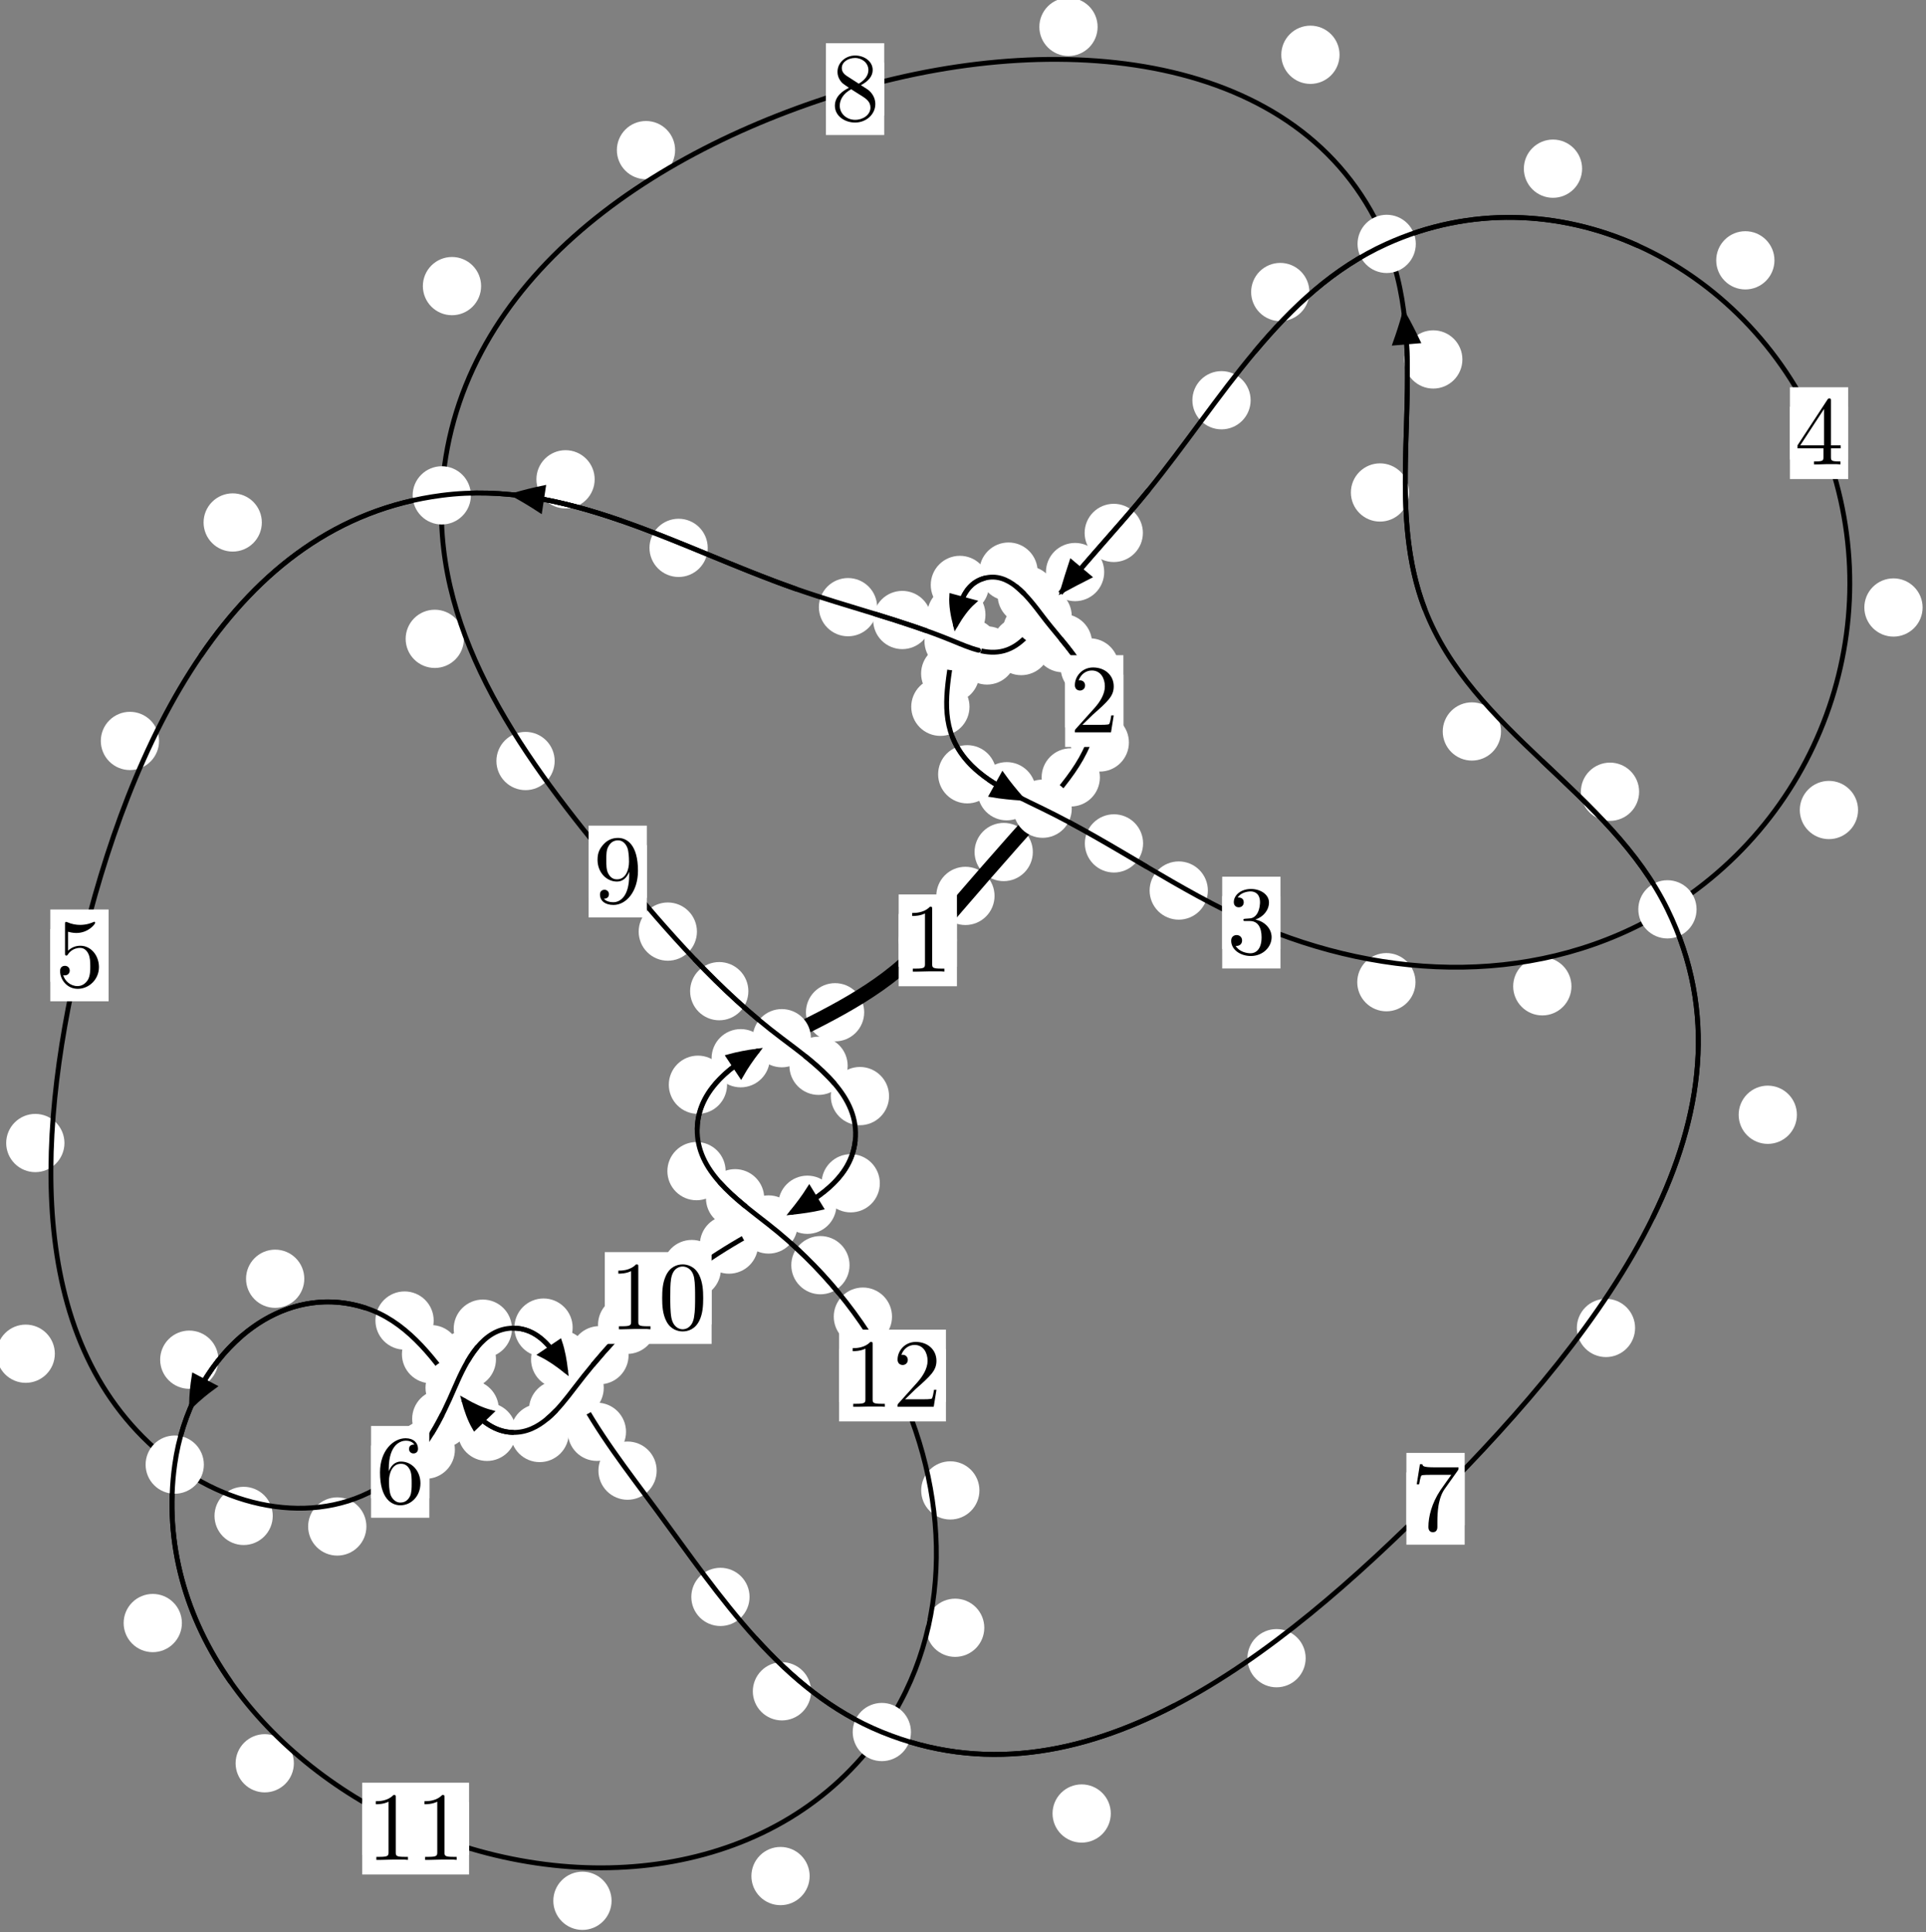 <?xml version="1.0"?>
<!-- Created by MetaPost 1.999 on 2021.07.06:0000 -->
<svg version="1.1" xmlns="http://www.w3.org/2000/svg" xmlns:xlink="http://www.w3.org/1999/xlink" width="197.656" height="198.304" viewBox="0 0 197.656 198.304">
<rect x="0" y="0" width="197.656" height="198.304" fill="#808080" stroke="none"/>
<!-- Original BoundingBox: -107.349960 -115.074524 90.306503 83.229004 -->
  <defs>
    <g transform="scale(0.01,0.01)" id="GLYPHcmr10_48">
      <path style="fill-rule: evenodd;" d="M460 -320C460 -400,455 -480,420 -554C374 -650,292 -666,250 -666C190 -666,117 -640,76 -547C44 -478,39 -400,39 -320C39 -245,43 -155,84 -79C127 2,200 22,249 22C303 22,379 1,423 -94C455 -163,460 -241,460 -320M249 -0C210 -0,151 -25,133 -121C122 -181,122 -273,122 -332C122 -396,122 -462,130 -516C149 -635,224 -644,249 -644C282 -644,348 -626,367 -527C377 -471,377 -395,377 -332C377 -257,377 -189,366 -125C351 -30,294 -0,249 -0"></path>
    </g>
    <g transform="scale(0.01,0.01)" id="GLYPHcmr10_49">
      <path style="fill-rule: evenodd;" d="M294 -640C294 -664,294 -666,271 -666C209 -602,121 -602,89 -602L89 -571C109 -571,168 -571,220 -597L220 -79C220 -43,217 -31,127 -31L95 -31L95 -0L257 -0L130 -3L217 -3L257 -3L297 -3L384 -3L419 -0L419 -31L387 -31C297 -31,294 -42,294 -79"></path>
    </g>
    <g transform="scale(0.01,0.01)" id="GLYPHcmr10_50">
      <path style="fill-rule: evenodd;" d="M127 -77L233 -180C389 -318,449 -372,449 -472C449 -586,359 -666,237 -666C124 -666,50 -574,50 -485C50 -429,100 -429,103 -429C120 -429,155 -441,155 -482C155 -508,137 -534,102 -534C94 -534,92 -534,89 -533C112 -598,166 -635,224 -635C315 -635,358 -554,358 -472C358 -392,308 -313,253 -251L61 -37C50 -26,50 -24,50 -0L421 -0L449 -174L424 -174C419 -144,412 -100,402 -85C395 -77,329 -77,307 -77"></path>
    </g>
    <g transform="scale(0.01,0.01)" id="GLYPHcmr10_51">
      <path style="fill-rule: evenodd;" d="M290 -352C372 -379,430 -449,430 -528C430 -610,342 -666,246 -666C145 -666,69 -606,69 -530C69 -497,91 -478,120 -478C151 -478,171 -500,171 -529C171 -579,124 -579,109 -579C140 -628,206 -641,242 -641C283 -641,338 -619,338 -529C338 -517,336 -459,310 -415C280 -367,246 -364,221 -363C213 -362,189 -360,182 -360C174 -359,167 -358,167 -348C167 -337,174 -337,191 -337L235 -337C317 -337,354 -269,354 -171C354 -35,285 -6,241 -6C198 -6,123 -23,88 -82C123 -77,154 -99,154 -137C154 -173,127 -193,98 -193C74 -193,42 -179,42 -135C42 -44,135 22,244 22C366 22,457 -69,457 -171C457 -253,394 -331,290 -352"></path>
    </g>
    <g transform="scale(0.01,0.01)" id="GLYPHcmr10_52">
      <path style="fill-rule: evenodd;" d="M294 -165L294 -78C294 -42,292 -31,218 -31L197 -31L197 -0L332 -0L238 -3L290 -3L332 -3L374 -3L427 -3L468 -0L468 -31L447 -31C373 -31,371 -42,371 -78L371 -165L471 -165L471 -196L371 -196L371 -651C371 -671,371 -677,355 -677C346 -677,343 -677,335 -665L28 -196L28 -165M300 -196L56 -196L300 -569"></path>
    </g>
    <g transform="scale(0.01,0.01)" id="GLYPHcmr10_53">
      <path style="fill-rule: evenodd;" d="M449 -201C449 -320,367 -420,259 -420C211 -420,168 -404,132 -369L132 -564C152 -558,185 -551,217 -551C340 -551,410 -642,410 -655C410 -661,407 -666,400 -666C399 -666,397 -666,392 -663C372 -654,323 -634,256 -634C216 -634,170 -641,123 -662C115 -665,113 -665,111 -665C101 -665,101 -657,101 -641L101 -345C101 -327,101 -319,115 -319C122 -319,124 -322,128 -328C139 -344,176 -398,257 -398C309 -398,334 -352,342 -334C358 -297,360 -258,360 -208C360 -173,360 -113,336 -71C312 -32,275 -6,229 -6C156 -6,99 -59,82 -118C85 -117,88 -116,99 -116C132 -116,149 -141,149 -165C149 -189,132 -214,99 -214C85 -214,50 -207,50 -161C50 -75,119 22,231 22C347 22,449 -74,449 -201"></path>
    </g>
    <g transform="scale(0.01,0.01)" id="GLYPHcmr10_54">
      <path style="fill-rule: evenodd;" d="M132 -328L132 -352C132 -605,256 -641,307 -641C331 -641,373 -635,395 -601C380 -601,340 -601,340 -556C340 -525,364 -510,386 -510C402 -510,432 -519,432 -558C432 -618,388 -666,305 -666C177 -666,42 -537,42 -316C42 -49,158 22,251 22C362 22,457 -72,457 -204C457 -331,368 -427,257 -427C189 -427,152 -376,132 -328M251 -6C188 -6,158 -66,152 -81C134 -128,134 -208,134 -226C134 -304,166 -404,256 -404C272 -404,318 -404,349 -342C367 -305,367 -254,367 -205C367 -157,367 -107,350 -71C320 -11,274 -6,251 -6"></path>
    </g>
    <g transform="scale(0.01,0.01)" id="GLYPHcmr10_55">
      <path style="fill-rule: evenodd;" d="M476 -609C485 -621,485 -623,485 -644L242 -644C120 -644,118 -657,114 -676L89 -676L56 -470L81 -470C84 -486,93 -549,106 -561C113 -567,191 -567,204 -567L411 -567C400 -551,321 -442,299 -409C209 -274,176 -135,176 -33C176 -23,176 22,222 22C268 22,268 -23,268 -33L268 -84C268 -139,271 -194,279 -248C283 -271,297 -357,341 -419"></path>
    </g>
    <g transform="scale(0.01,0.01)" id="GLYPHcmr10_56">
      <path style="fill-rule: evenodd;" d="M163 -457C117 -487,113 -521,113 -538C113 -599,178 -641,249 -641C322 -641,386 -589,386 -517C386 -460,347 -412,287 -377M309 -362C381 -399,430 -451,430 -517C430 -609,341 -666,250 -666C150 -666,69 -592,69 -499C69 -481,71 -436,113 -389C124 -377,161 -352,186 -335C128 -306,42 -250,42 -151C42 -45,144 22,249 22C362 22,457 -61,457 -168C457 -204,446 -249,408 -291C389 -312,373 -322,309 -362M209 -320L332 -242C360 -223,407 -193,407 -132C407 -58,332 -6,250 -6C164 -6,92 -68,92 -151C92 -209,124 -273,209 -320"></path>
    </g>
    <g transform="scale(0.01,0.01)" id="GLYPHcmr10_57">
      <path style="fill-rule: evenodd;" d="M367 -318L367 -286C367 -52,263 -6,205 -6C188 -6,134 -8,107 -42C151 -42,159 -71,159 -88C159 -119,135 -134,113 -134C97 -134,67 -125,67 -86C67 -19,121 22,206 22C335 22,457 -114,457 -329C457 -598,342 -666,253 -666C198 -666,149 -648,106 -603C65 -558,42 -516,42 -441C42 -316,130 -218,242 -218C303 -218,344 -260,367 -318M243 -241C227 -241,181 -241,150 -304C132 -341,132 -391,132 -440C132 -494,132 -541,153 -578C180 -628,218 -641,253 -641C299 -641,332 -607,349 -562C361 -530,365 -467,365 -421C365 -338,331 -241,243 -241"></path>
    </g>
  </defs>
  <path d="M102.065 91.95C102.065 91.157,101.75 90.397,101.19 89.837C100.629 89.276,99.869 88.961,99.077 88.961C98.284 88.961,97.524 89.276,96.963 89.837C96.403 90.397,96.088 91.157,96.088 91.95C96.088 92.743,96.403 93.503,96.963 94.063C97.524 94.624,98.284 94.939,99.077 94.939C99.869 94.939,100.629 94.624,101.19 94.063C101.75 93.503,102.065 92.743,102.065 91.95Z" style="fill: rgb(100%,100%,100%);stroke: none;"></path>
  <path d="M98.204 96.512C98.204 95.72,97.889 94.959,97.329 94.399C96.768 93.838,96.008 93.524,95.216 93.524C94.423 93.524,93.663 93.838,93.102 94.399C92.542 94.959,92.227 95.72,92.227 96.512C92.227 97.305,92.542 98.065,93.102 98.626C93.663 99.186,94.423 99.501,95.216 99.501C96.008 99.501,96.768 99.186,97.329 98.626C97.889 98.065,98.204 97.305,98.204 96.512Z" style="fill: rgb(100%,100%,100%);stroke: none;"></path>
  <path d="M112.876 79.788C112.876 78.995,112.561 78.235,112 77.674C111.44 77.114,110.679 76.799,109.887 76.799C109.094 76.799,108.334 77.114,107.773 77.674C107.213 78.235,106.898 78.995,106.898 79.788C106.898 80.58,107.213 81.341,107.773 81.901C108.334 82.462,109.094 82.776,109.887 82.776C110.679 82.776,111.44 82.462,112 81.901C112.561 81.341,112.876 80.58,112.876 79.788Z" style="fill: rgb(100%,100%,100%);stroke: none;"></path>
  <path d="M105.994 87.445C105.994 86.653,105.679 85.893,105.118 85.332C104.558 84.772,103.798 84.457,103.005 84.457C102.212 84.457,101.452 84.772,100.892 85.332C100.331 85.893,100.016 86.653,100.016 87.445C100.016 88.238,100.331 88.998,100.892 89.559C101.452 90.119,102.212 90.434,103.005 90.434C103.798 90.434,104.558 90.119,105.118 89.559C105.679 88.998,105.994 88.238,105.994 87.445Z" style="fill: rgb(100%,100%,100%);stroke: none;"></path>
  <path d="M114.825 68.498C114.825 67.706,114.51 66.946,113.95 66.385C113.389 65.825,112.629 65.51,111.837 65.51C111.044 65.51,110.284 65.825,109.723 66.385C109.163 66.946,108.848 67.706,108.848 68.498C108.848 69.291,109.163 70.051,109.723 70.612C110.284 71.172,111.044 71.487,111.837 71.487C112.629 71.487,113.389 71.172,113.95 70.612C114.51 70.051,114.825 69.291,114.825 68.498Z" style="fill: rgb(100%,100%,100%);stroke: none;"></path>
  <path d="M115.854 76.203C115.854 75.41,115.539 74.65,114.978 74.089C114.418 73.529,113.658 73.214,112.865 73.214C112.072 73.214,111.312 73.529,110.752 74.089C110.191 74.65,109.876 75.41,109.876 76.203C109.876 76.995,110.191 77.756,110.752 78.316C111.312 78.877,112.072 79.192,112.865 79.192C113.658 79.192,114.418 78.877,114.978 78.316C115.539 77.756,115.854 76.995,115.854 76.203Z" style="fill: rgb(100%,100%,100%);stroke: none;"></path>
  <path d="M108.36 61.088C108.36 60.295,108.045 59.535,107.484 58.974C106.924 58.414,106.164 58.099,105.371 58.099C104.578 58.099,103.818 58.414,103.258 58.974C102.697 59.535,102.382 60.295,102.382 61.088C102.382 61.88,102.697 62.641,103.258 63.201C103.818 63.762,104.578 64.076,105.371 64.076C106.164 64.076,106.924 63.762,107.484 63.201C108.045 62.641,108.36 61.88,108.36 61.088Z" style="fill: rgb(100%,100%,100%);stroke: none;"></path>
  <path d="M112.075 66.012C112.075 65.219,111.76 64.459,111.2 63.899C110.64 63.338,109.879 63.023,109.087 63.023C108.294 63.023,107.534 63.338,106.973 63.899C106.413 64.459,106.098 65.219,106.098 66.012C106.098 66.805,106.413 67.565,106.973 68.125C107.534 68.686,108.294 69.001,109.087 69.001C109.879 69.001,110.64 68.686,111.2 68.125C111.76 67.565,112.075 66.805,112.075 66.012Z" style="fill: rgb(100%,100%,100%);stroke: none;"></path>
  <path d="M101.497 60.034C101.497 59.241,101.182 58.481,100.621 57.921C100.061 57.36,99.301 57.045,98.508 57.045C97.715 57.045,96.955 57.36,96.395 57.921C95.834 58.481,95.519 59.241,95.519 60.034C95.519 60.827,95.834 61.587,96.395 62.147C96.955 62.708,97.715 63.023,98.508 63.023C99.301 63.023,100.061 62.708,100.621 62.147C101.182 61.587,101.497 60.827,101.497 60.034Z" style="fill: rgb(100%,100%,100%);stroke: none;"></path>
  <path d="M106.489 58.666C106.489 57.873,106.174 57.113,105.613 56.553C105.053 55.992,104.293 55.677,103.5 55.677C102.707 55.677,101.947 55.992,101.387 56.553C100.826 57.113,100.511 57.873,100.511 58.666C100.511 59.459,100.826 60.219,101.387 60.779C101.947 61.34,102.707 61.655,103.5 61.655C104.293 61.655,105.053 61.34,105.613 60.779C106.174 60.219,106.489 59.459,106.489 58.666Z" style="fill: rgb(100%,100%,100%);stroke: none;"></path>
  <path d="M100.505 69.132C100.505 68.339,100.191 67.579,99.63 67.018C99.07 66.458,98.309 66.143,97.517 66.143C96.724 66.143,95.964 66.458,95.403 67.018C94.843 67.579,94.528 68.339,94.528 69.132C94.528 69.924,94.843 70.684,95.403 71.245C95.964 71.805,96.724 72.12,97.517 72.12C98.309 72.12,99.07 71.805,99.63 71.245C100.191 70.684,100.505 69.924,100.505 69.132Z" style="fill: rgb(100%,100%,100%);stroke: none;"></path>
  <path d="M101.134 63.097C101.134 62.304,100.819 61.544,100.258 60.984C99.698 60.423,98.938 60.108,98.145 60.108C97.352 60.108,96.592 60.423,96.032 60.984C95.471 61.544,95.156 62.304,95.156 63.097C95.156 63.89,95.471 64.65,96.032 65.21C96.592 65.771,97.352 66.086,98.145 66.086C98.938 66.086,99.698 65.771,100.258 65.21C100.819 64.65,101.134 63.89,101.134 63.097Z" style="fill: rgb(100%,100%,100%);stroke: none;"></path>
  <path d="M102.253 79.467C102.253 78.675,101.938 77.914,101.378 77.354C100.817 76.793,100.057 76.479,99.264 76.479C98.471 76.479,97.711 76.793,97.151 77.354C96.59 77.914,96.275 78.675,96.275 79.467C96.275 80.26,96.59 81.02,97.151 81.581C97.711 82.141,98.471 82.456,99.264 82.456C100.057 82.456,100.817 82.141,101.378 81.581C101.938 81.02,102.253 80.26,102.253 79.467Z" style="fill: rgb(100%,100%,100%);stroke: none;"></path>
  <path d="M99.495 72.539C99.495 71.747,99.18 70.986,98.619 70.426C98.059 69.865,97.299 69.55,96.506 69.55C95.713 69.55,94.953 69.865,94.393 70.426C93.832 70.986,93.517 71.747,93.517 72.539C93.517 73.332,93.832 74.092,94.393 74.653C94.953 75.213,95.713 75.528,96.506 75.528C97.299 75.528,98.059 75.213,98.619 74.653C99.18 74.092,99.495 73.332,99.495 72.539Z" style="fill: rgb(100%,100%,100%);stroke: none;"></path>
  <path d="M117.31 86.562C117.31 85.769,116.995 85.009,116.435 84.449C115.874 83.888,115.114 83.573,114.321 83.573C113.529 83.573,112.769 83.888,112.208 84.449C111.648 85.009,111.333 85.769,111.333 86.562C111.333 87.355,111.648 88.115,112.208 88.675C112.769 89.236,113.529 89.551,114.321 89.551C115.114 89.551,115.874 89.236,116.435 88.675C116.995 88.115,117.31 87.355,117.31 86.562Z" style="fill: rgb(100%,100%,100%);stroke: none;"></path>
  <path d="M106.305 81.208C106.305 80.415,105.99 79.655,105.429 79.094C104.869 78.534,104.109 78.219,103.316 78.219C102.523 78.219,101.763 78.534,101.203 79.094C100.642 79.655,100.327 80.415,100.327 81.208C100.327 82,100.642 82.761,101.203 83.321C101.763 83.882,102.523 84.196,103.316 84.196C104.109 84.196,104.869 83.882,105.429 83.321C105.99 82.761,106.305 82,106.305 81.208Z" style="fill: rgb(100%,100%,100%);stroke: none;"></path>
  <path d="M145.266 100.806C145.266 100.013,144.951 99.253,144.39 98.693C143.83 98.132,143.07 97.817,142.277 97.817C141.484 97.817,140.724 98.132,140.164 98.693C139.603 99.253,139.288 100.013,139.288 100.806C139.288 101.599,139.603 102.359,140.164 102.919C140.724 103.48,141.484 103.795,142.277 103.795C143.07 103.795,143.83 103.48,144.39 102.919C144.951 102.359,145.266 101.599,145.266 100.806Z" style="fill: rgb(100%,100%,100%);stroke: none;"></path>
  <path d="M123.957 91.4C123.957 90.607,123.642 89.847,123.082 89.286C122.521 88.726,121.761 88.411,120.969 88.411C120.176 88.411,119.416 88.726,118.855 89.286C118.295 89.847,117.98 90.607,117.98 91.4C117.98 92.192,118.295 92.953,118.855 93.513C119.416 94.074,120.176 94.389,120.969 94.389C121.761 94.389,122.521 94.074,123.082 93.513C123.642 92.953,123.957 92.192,123.957 91.4Z" style="fill: rgb(100%,100%,100%);stroke: none;"></path>
  <path d="M190.682 83.134C190.682 82.341,190.367 81.581,189.807 81.02C189.246 80.46,188.486 80.145,187.693 80.145C186.901 80.145,186.14 80.46,185.58 81.02C185.02 81.581,184.705 82.341,184.705 83.134C184.705 83.926,185.02 84.687,185.58 85.247C186.14 85.808,186.901 86.123,187.693 86.123C188.486 86.123,189.246 85.808,189.807 85.247C190.367 84.687,190.682 83.926,190.682 83.134Z" style="fill: rgb(100%,100%,100%);stroke: none;"></path>
  <path d="M161.269 101.228C161.269 100.436,160.954 99.676,160.394 99.115C159.833 98.555,159.073 98.24,158.28 98.24C157.488 98.24,156.727 98.555,156.167 99.115C155.606 99.676,155.291 100.436,155.291 101.228C155.291 102.021,155.606 102.781,156.167 103.342C156.727 103.902,157.488 104.217,158.28 104.217C159.073 104.217,159.833 103.902,160.394 103.342C160.954 102.781,161.269 102.021,161.269 101.228Z" style="fill: rgb(100%,100%,100%);stroke: none;"></path>
  <path d="M182.104 26.719C182.104 25.926,181.789 25.166,181.229 24.605C180.668 24.045,179.908 23.73,179.115 23.73C178.323 23.73,177.562 24.045,177.002 24.605C176.441 25.166,176.127 25.926,176.127 26.719C176.127 27.511,176.441 28.272,177.002 28.832C177.562 29.393,178.323 29.708,179.115 29.708C179.908 29.708,180.668 29.393,181.229 28.832C181.789 28.272,182.104 27.511,182.104 26.719Z" style="fill: rgb(100%,100%,100%);stroke: none;"></path>
  <path d="M197.307 62.349C197.307 61.557,196.992 60.796,196.431 60.236C195.871 59.675,195.11 59.361,194.318 59.361C193.525 59.361,192.765 59.675,192.204 60.236C191.644 60.796,191.329 61.557,191.329 62.349C191.329 63.142,191.644 63.902,192.204 64.463C192.765 65.023,193.525 65.338,194.318 65.338C195.11 65.338,195.871 65.023,196.431 64.463C196.992 63.902,197.307 63.142,197.307 62.349Z" style="fill: rgb(100%,100%,100%);stroke: none;"></path>
  <path d="M134.375 29.972C134.375 29.179,134.06 28.419,133.5 27.858C132.939 27.298,132.179 26.983,131.387 26.983C130.594 26.983,129.834 27.298,129.273 27.858C128.713 28.419,128.398 29.179,128.398 29.972C128.398 30.764,128.713 31.525,129.273 32.085C129.834 32.646,130.594 32.961,131.387 32.961C132.179 32.961,132.939 32.646,133.5 32.085C134.06 31.525,134.375 30.764,134.375 29.972Z" style="fill: rgb(100%,100%,100%);stroke: none;"></path>
  <path d="M162.363 17.313C162.363 16.52,162.048 15.76,161.488 15.199C160.927 14.639,160.167 14.324,159.375 14.324C158.582 14.324,157.822 14.639,157.261 15.199C156.701 15.76,156.386 16.52,156.386 17.313C156.386 18.105,156.701 18.866,157.261 19.426C157.822 19.986,158.582 20.301,159.375 20.301C160.167 20.301,160.927 19.986,161.488 19.426C162.048 18.866,162.363 18.105,162.363 17.313Z" style="fill: rgb(100%,100%,100%);stroke: none;"></path>
  <path d="M117.289 54.695C117.289 53.903,116.974 53.143,116.413 52.582C115.853 52.022,115.092 51.707,114.3 51.707C113.507 51.707,112.747 52.022,112.186 52.582C111.626 53.143,111.311 53.903,111.311 54.695C111.311 55.488,111.626 56.248,112.186 56.809C112.747 57.369,113.507 57.684,114.3 57.684C115.092 57.684,115.853 57.369,116.413 56.809C116.974 56.248,117.289 55.488,117.289 54.695Z" style="fill: rgb(100%,100%,100%);stroke: none;"></path>
  <path d="M128.346 41.078C128.346 40.285,128.031 39.525,127.471 38.965C126.91 38.404,126.15 38.089,125.358 38.089C124.565 38.089,123.805 38.404,123.244 38.965C122.684 39.525,122.369 40.285,122.369 41.078C122.369 41.871,122.684 42.631,123.244 43.191C123.805 43.752,124.565 44.067,125.358 44.067C126.15 44.067,126.91 43.752,127.471 43.191C128.031 42.631,128.346 41.871,128.346 41.078Z" style="fill: rgb(100%,100%,100%);stroke: none;"></path>
  <path d="M108.906 64.721C108.906 63.929,108.591 63.169,108.031 62.608C107.47 62.048,106.71 61.733,105.917 61.733C105.125 61.733,104.364 62.048,103.804 62.608C103.243 63.169,102.929 63.929,102.929 64.721C102.929 65.514,103.243 66.274,103.804 66.835C104.364 67.395,105.125 67.71,105.917 67.71C106.71 67.71,107.47 67.395,108.031 66.835C108.591 66.274,108.906 65.514,108.906 64.721Z" style="fill: rgb(100%,100%,100%);stroke: none;"></path>
  <path d="M113.318 58.711C113.318 57.919,113.003 57.159,112.443 56.598C111.882 56.038,111.122 55.723,110.33 55.723C109.537 55.723,108.777 56.038,108.216 56.598C107.656 57.159,107.341 57.919,107.341 58.711C107.341 59.504,107.656 60.264,108.216 60.825C108.777 61.385,109.537 61.7,110.33 61.7C111.122 61.7,111.882 61.385,112.443 60.825C113.003 60.264,113.318 59.504,113.318 58.711Z" style="fill: rgb(100%,100%,100%);stroke: none;"></path>
  <path d="M104.277 67.272C104.277 66.479,103.962 65.719,103.402 65.159C102.841 64.598,102.081 64.283,101.289 64.283C100.496 64.283,99.736 64.598,99.175 65.159C98.615 65.719,98.3 66.479,98.3 67.272C98.3 68.065,98.615 68.825,99.175 69.385C99.736 69.946,100.496 70.261,101.289 70.261C102.081 70.261,102.841 69.946,103.402 69.385C103.962 68.825,104.277 68.065,104.277 67.272Z" style="fill: rgb(100%,100%,100%);stroke: none;"></path>
  <path d="M107.791 66.307C107.791 65.515,107.476 64.754,106.916 64.194C106.355 63.633,105.595 63.318,104.802 63.318C104.01 63.318,103.249 63.633,102.689 64.194C102.128 64.754,101.813 65.515,101.813 66.307C101.813 67.1,102.128 67.86,102.689 68.421C103.249 68.981,104.01 69.296,104.802 69.296C105.595 69.296,106.355 68.981,106.916 68.421C107.476 67.86,107.791 67.1,107.791 66.307Z" style="fill: rgb(100%,100%,100%);stroke: none;"></path>
  <path d="M95.585 63.634C95.585 62.841,95.27 62.081,94.71 61.52C94.149 60.96,93.389 60.645,92.596 60.645C91.804 60.645,91.044 60.96,90.483 61.52C89.923 62.081,89.608 62.841,89.608 63.634C89.608 64.426,89.923 65.186,90.483 65.747C91.044 66.307,91.804 66.622,92.596 66.622C93.389 66.622,94.149 66.307,94.71 65.747C95.27 65.186,95.585 64.426,95.585 63.634Z" style="fill: rgb(100%,100%,100%);stroke: none;"></path>
  <path d="M102.524 66.498C102.524 65.706,102.209 64.946,101.649 64.385C101.089 63.825,100.328 63.51,99.536 63.51C98.743 63.51,97.983 63.825,97.422 64.385C96.862 64.946,96.547 65.706,96.547 66.498C96.547 67.291,96.862 68.051,97.422 68.612C97.983 69.172,98.743 69.487,99.536 69.487C100.328 69.487,101.089 69.172,101.649 68.612C102.209 68.051,102.524 67.291,102.524 66.498Z" style="fill: rgb(100%,100%,100%);stroke: none;"></path>
  <path d="M72.63 56.229C72.63 55.437,72.315 54.677,71.755 54.116C71.194 53.556,70.434 53.241,69.641 53.241C68.849 53.241,68.088 53.556,67.528 54.116C66.967 54.677,66.653 55.437,66.653 56.229C66.653 57.022,66.967 57.782,67.528 58.343C68.088 58.903,68.849 59.218,69.641 59.218C70.434 59.218,71.194 58.903,71.755 58.343C72.315 57.782,72.63 57.022,72.63 56.229Z" style="fill: rgb(100%,100%,100%);stroke: none;"></path>
  <path d="M90.016 62.316C90.016 61.523,89.701 60.763,89.141 60.202C88.58 59.642,87.82 59.327,87.028 59.327C86.235 59.327,85.475 59.642,84.914 60.202C84.354 60.763,84.039 61.523,84.039 62.316C84.039 63.109,84.354 63.869,84.914 64.429C85.475 64.99,86.235 65.305,87.028 65.305C87.82 65.305,88.58 64.99,89.141 64.429C89.701 63.869,90.016 63.109,90.016 62.316Z" style="fill: rgb(100%,100%,100%);stroke: none;"></path>
  <path d="M26.871 53.623C26.871 52.831,26.556 52.071,25.996 51.51C25.435 50.95,24.675 50.635,23.882 50.635C23.09 50.635,22.329 50.95,21.769 51.51C21.208 52.071,20.893 52.831,20.893 53.623C20.893 54.416,21.208 55.176,21.769 55.737C22.329 56.297,23.09 56.612,23.882 56.612C24.675 56.612,25.435 56.297,25.996 55.737C26.556 55.176,26.871 54.416,26.871 53.623Z" style="fill: rgb(100%,100%,100%);stroke: none;"></path>
  <path d="M61.027 49.194C61.027 48.401,60.712 47.641,60.152 47.081C59.591 46.52,58.831 46.205,58.038 46.205C57.246 46.205,56.486 46.52,55.925 47.081C55.365 47.641,55.05 48.401,55.05 49.194C55.05 49.987,55.365 50.747,55.925 51.307C56.486 51.868,57.246 52.183,58.038 52.183C58.831 52.183,59.591 51.868,60.152 51.307C60.712 50.747,61.027 49.987,61.027 49.194Z" style="fill: rgb(100%,100%,100%);stroke: none;"></path>
  <path d="M6.614 117.313C6.614 116.52,6.299 115.76,5.738 115.2C5.178 114.639,4.417 114.324,3.625 114.324C2.832 114.324,2.072 114.639,1.511 115.2C0.951 115.76,0.636 116.52,0.636 117.313C0.636 118.106,0.951 118.866,1.511 119.426C2.072 119.987,2.832 120.302,3.625 120.302C4.417 120.302,5.178 119.987,5.738 119.426C6.299 118.866,6.614 118.106,6.614 117.313Z" style="fill: rgb(100%,100%,100%);stroke: none;"></path>
  <path d="M16.323 76.046C16.323 75.253,16.008 74.493,15.448 73.933C14.887 73.372,14.127 73.057,13.334 73.057C12.542 73.057,11.781 73.372,11.221 73.933C10.661 74.493,10.346 75.253,10.346 76.046C10.346 76.839,10.661 77.599,11.221 78.159C11.781 78.72,12.542 79.035,13.334 79.035C14.127 79.035,14.887 78.72,15.448 78.159C16.008 77.599,16.323 76.839,16.323 76.046Z" style="fill: rgb(100%,100%,100%);stroke: none;"></path>
  <path d="M27.991 155.583C27.991 154.791,27.677 154.03,27.116 153.47C26.556 152.91,25.795 152.595,25.003 152.595C24.21 152.595,23.45 152.91,22.889 153.47C22.329 154.03,22.014 154.791,22.014 155.583C22.014 156.376,22.329 157.136,22.889 157.697C23.45 158.257,24.21 158.572,25.003 158.572C25.795 158.572,26.556 158.257,27.116 157.697C27.677 157.136,27.991 156.376,27.991 155.583Z" style="fill: rgb(100%,100%,100%);stroke: none;"></path>
  <path d="M5.628 138.937C5.628 138.145,5.313 137.384,4.752 136.824C4.192 136.264,3.431 135.949,2.639 135.949C1.846 135.949,1.086 136.264,0.525 136.824C-0.035 137.384,-0.35 138.145,-0.35 138.937C-0.35 139.73,-0.035 140.49,0.525 141.051C1.086 141.611,1.846 141.926,2.639 141.926C3.431 141.926,4.192 141.611,4.752 141.051C5.313 140.49,5.628 139.73,5.628 138.937Z" style="fill: rgb(100%,100%,100%);stroke: none;"></path>
  <path d="M46.683 148.785C46.683 147.992,46.368 147.232,45.808 146.672C45.247 146.111,44.487 145.796,43.694 145.796C42.902 145.796,42.142 146.111,41.581 146.672C41.021 147.232,40.706 147.992,40.706 148.785C40.706 149.578,41.021 150.338,41.581 150.898C42.142 151.459,42.902 151.774,43.694 151.774C44.487 151.774,45.247 151.459,45.808 150.898C46.368 150.338,46.683 149.578,46.683 148.785Z" style="fill: rgb(100%,100%,100%);stroke: none;"></path>
  <path d="M37.601 156.669C37.601 155.876,37.286 155.116,36.725 154.556C36.165 153.995,35.405 153.68,34.612 153.68C33.819 153.68,33.059 153.995,32.499 154.556C31.938 155.116,31.623 155.876,31.623 156.669C31.623 157.462,31.938 158.222,32.499 158.782C33.059 159.343,33.819 159.658,34.612 159.658C35.405 159.658,36.165 159.343,36.725 158.782C37.286 158.222,37.601 157.462,37.601 156.669Z" style="fill: rgb(100%,100%,100%);stroke: none;"></path>
  <path d="M50.901 139.506C50.901 138.713,50.586 137.953,50.025 137.393C49.465 136.832,48.704 136.517,47.912 136.517C47.119 136.517,46.359 136.832,45.798 137.393C45.238 137.953,44.923 138.713,44.923 139.506C44.923 140.299,45.238 141.059,45.798 141.619C46.359 142.18,47.119 142.495,47.912 142.495C48.704 142.495,49.465 142.18,50.025 141.619C50.586 141.059,50.901 140.299,50.901 139.506Z" style="fill: rgb(100%,100%,100%);stroke: none;"></path>
  <path d="M48.276 145.622C48.276 144.83,47.961 144.07,47.401 143.509C46.84 142.949,46.08 142.634,45.288 142.634C44.495 142.634,43.735 142.949,43.174 143.509C42.614 144.07,42.299 144.83,42.299 145.622C42.299 146.415,42.614 147.175,43.174 147.736C43.735 148.296,44.495 148.611,45.288 148.611C46.08 148.611,46.84 148.296,47.401 147.736C47.961 147.175,48.276 146.415,48.276 145.622Z" style="fill: rgb(100%,100%,100%);stroke: none;"></path>
  <path d="M58.769 136.257C58.769 135.464,58.454 134.704,57.893 134.144C57.333 133.583,56.573 133.268,55.78 133.268C54.987 133.268,54.227 133.583,53.667 134.144C53.106 134.704,52.791 135.464,52.791 136.257C52.791 137.05,53.106 137.81,53.667 138.37C54.227 138.931,54.987 139.246,55.78 139.246C56.573 139.246,57.333 138.931,57.893 138.37C58.454 137.81,58.769 137.05,58.769 136.257Z" style="fill: rgb(100%,100%,100%);stroke: none;"></path>
  <path d="M52.539 136.369C52.539 135.576,52.225 134.816,51.664 134.255C51.104 133.695,50.343 133.38,49.551 133.38C48.758 133.38,47.998 133.695,47.437 134.255C46.877 134.816,46.562 135.576,46.562 136.369C46.562 137.161,46.877 137.921,47.437 138.482C47.998 139.042,48.758 139.357,49.551 139.357C50.343 139.357,51.104 139.042,51.664 138.482C52.225 137.921,52.539 137.161,52.539 136.369Z" style="fill: rgb(100%,100%,100%);stroke: none;"></path>
  <path d="M64.246 146.95C64.246 146.158,63.931 145.397,63.37 144.837C62.81 144.276,62.05 143.962,61.257 143.962C60.464 143.962,59.704 144.276,59.144 144.837C58.583 145.397,58.268 146.158,58.268 146.95C58.268 147.743,58.583 148.503,59.144 149.064C59.704 149.624,60.464 149.939,61.257 149.939C62.05 149.939,62.81 149.624,63.37 149.064C63.931 148.503,64.246 147.743,64.246 146.95Z" style="fill: rgb(100%,100%,100%);stroke: none;"></path>
  <path d="M60.477 139.518C60.477 138.725,60.162 137.965,59.601 137.404C59.041 136.844,58.28 136.529,57.488 136.529C56.695 136.529,55.935 136.844,55.374 137.404C54.814 137.965,54.499 138.725,54.499 139.518C54.499 140.31,54.814 141.07,55.374 141.631C55.935 142.191,56.695 142.506,57.488 142.506C58.28 142.506,59.041 142.191,59.601 141.631C60.162 141.07,60.477 140.31,60.477 139.518Z" style="fill: rgb(100%,100%,100%);stroke: none;"></path>
  <path d="M76.923 163.897C76.923 163.104,76.608 162.344,76.048 161.783C75.487 161.223,74.727 160.908,73.934 160.908C73.142 160.908,72.381 161.223,71.821 161.783C71.26 162.344,70.946 163.104,70.946 163.897C70.946 164.689,71.26 165.449,71.821 166.01C72.381 166.57,73.142 166.885,73.934 166.885C74.727 166.885,75.487 166.57,76.048 166.01C76.608 165.449,76.923 164.689,76.923 163.897Z" style="fill: rgb(100%,100%,100%);stroke: none;"></path>
  <path d="M67.391 150.938C67.391 150.145,67.076 149.385,66.516 148.825C65.955 148.264,65.195 147.949,64.402 147.949C63.61 147.949,62.849 148.264,62.289 148.825C61.728 149.385,61.414 150.145,61.414 150.938C61.414 151.731,61.728 152.491,62.289 153.051C62.849 153.612,63.61 153.927,64.402 153.927C65.195 153.927,65.955 153.612,66.516 153.051C67.076 152.491,67.391 151.731,67.391 150.938Z" style="fill: rgb(100%,100%,100%);stroke: none;"></path>
  <path d="M113.995 186.127C113.995 185.335,113.68 184.574,113.12 184.014C112.559 183.453,111.799 183.139,111.007 183.139C110.214 183.139,109.454 183.453,108.893 184.014C108.333 184.574,108.018 185.335,108.018 186.127C108.018 186.92,108.333 187.68,108.893 188.241C109.454 188.801,110.214 189.116,111.007 189.116C111.799 189.116,112.559 188.801,113.12 188.241C113.68 187.68,113.995 186.92,113.995 186.127Z" style="fill: rgb(100%,100%,100%);stroke: none;"></path>
  <path d="M83.237 173.585C83.237 172.792,82.922 172.032,82.361 171.471C81.801 170.911,81.041 170.596,80.248 170.596C79.455 170.596,78.695 170.911,78.135 171.471C77.574 172.032,77.259 172.792,77.259 173.585C77.259 174.377,77.574 175.137,78.135 175.698C78.695 176.258,79.455 176.573,80.248 176.573C81.041 176.573,81.801 176.258,82.361 175.698C82.922 175.137,83.237 174.377,83.237 173.585Z" style="fill: rgb(100%,100%,100%);stroke: none;"></path>
  <path d="M167.801 136.293C167.801 135.5,167.486 134.74,166.926 134.179C166.365 133.619,165.605 133.304,164.812 133.304C164.02 133.304,163.259 133.619,162.699 134.179C162.138 134.74,161.824 135.5,161.824 136.293C161.824 137.085,162.138 137.846,162.699 138.406C163.259 138.967,164.02 139.282,164.812 139.282C165.605 139.282,166.365 138.967,166.926 138.406C167.486 137.846,167.801 137.085,167.801 136.293Z" style="fill: rgb(100%,100%,100%);stroke: none;"></path>
  <path d="M133.994 170.186C133.994 169.393,133.679 168.633,133.119 168.073C132.558 167.512,131.798 167.197,131.005 167.197C130.213 167.197,129.453 167.512,128.892 168.073C128.332 168.633,128.017 169.393,128.017 170.186C128.017 170.979,128.332 171.739,128.892 172.299C129.453 172.86,130.213 173.175,131.005 173.175C131.798 173.175,132.558 172.86,133.119 172.299C133.679 171.739,133.994 170.979,133.994 170.186Z" style="fill: rgb(100%,100%,100%);stroke: none;"></path>
  <path d="M168.215 81.259C168.215 80.466,167.9 79.706,167.339 79.146C166.779 78.585,166.019 78.27,165.226 78.27C164.433 78.27,163.673 78.585,163.113 79.146C162.552 79.706,162.237 80.466,162.237 81.259C162.237 82.052,162.552 82.812,163.113 83.372C163.673 83.933,164.433 84.248,165.226 84.248C166.019 84.248,166.779 83.933,167.339 83.372C167.9 82.812,168.215 82.052,168.215 81.259Z" style="fill: rgb(100%,100%,100%);stroke: none;"></path>
  <path d="M184.407 114.413C184.407 113.62,184.092 112.86,183.532 112.3C182.971 111.739,182.211 111.424,181.418 111.424C180.626 111.424,179.866 111.739,179.305 112.3C178.745 112.86,178.43 113.62,178.43 114.413C178.43 115.206,178.745 115.966,179.305 116.526C179.866 117.087,180.626 117.402,181.418 117.402C182.211 117.402,182.971 117.087,183.532 116.526C184.092 115.966,184.407 115.206,184.407 114.413Z" style="fill: rgb(100%,100%,100%);stroke: none;"></path>
  <path d="M144.612 50.545C144.612 49.752,144.297 48.992,143.737 48.431C143.176 47.871,142.416 47.556,141.623 47.556C140.831 47.556,140.07 47.871,139.51 48.431C138.949 48.992,138.635 49.752,138.635 50.545C138.635 51.337,138.949 52.098,139.51 52.658C140.07 53.219,140.831 53.533,141.623 53.533C142.416 53.533,143.176 53.219,143.737 52.658C144.297 52.098,144.612 51.337,144.612 50.545Z" style="fill: rgb(100%,100%,100%);stroke: none;"></path>
  <path d="M154.04 75.073C154.04 74.28,153.725 73.52,153.165 72.96C152.604 72.399,151.844 72.084,151.052 72.084C150.259 72.084,149.499 72.399,148.938 72.96C148.378 73.52,148.063 74.28,148.063 75.073C148.063 75.866,148.378 76.626,148.938 77.186C149.499 77.747,150.259 78.062,151.052 78.062C151.844 78.062,152.604 77.747,153.165 77.186C153.725 76.626,154.04 75.866,154.04 75.073Z" style="fill: rgb(100%,100%,100%);stroke: none;"></path>
  <path d="M137.471 5.623C137.471 4.83,137.156 4.07,136.595 3.51C136.035 2.949,135.275 2.634,134.482 2.634C133.689 2.634,132.929 2.949,132.369 3.51C131.808 4.07,131.493 4.83,131.493 5.623C131.493 6.416,131.808 7.176,132.369 7.736C132.929 8.297,133.689 8.612,134.482 8.612C135.275 8.612,136.035 8.297,136.595 7.736C137.156 7.176,137.471 6.416,137.471 5.623Z" style="fill: rgb(100%,100%,100%);stroke: none;"></path>
  <path d="M150.078 36.891C150.078 36.098,149.763 35.338,149.203 34.778C148.642 34.217,147.882 33.902,147.09 33.902C146.297 33.902,145.537 34.217,144.976 34.778C144.416 35.338,144.101 36.098,144.101 36.891C144.101 37.684,144.416 38.444,144.976 39.004C145.537 39.565,146.297 39.88,147.09 39.88C147.882 39.88,148.642 39.565,149.203 39.004C149.763 38.444,150.078 37.684,150.078 36.891Z" style="fill: rgb(100%,100%,100%);stroke: none;"></path>
  <path d="M69.284 15.408C69.284 14.615,68.969 13.855,68.408 13.294C67.848 12.734,67.088 12.419,66.295 12.419C65.502 12.419,64.742 12.734,64.182 13.294C63.621 13.855,63.306 14.615,63.306 15.408C63.306 16.2,63.621 16.96,64.182 17.521C64.742 18.081,65.502 18.396,66.295 18.396C67.088 18.396,67.848 18.081,68.408 17.521C68.969 16.96,69.284 16.2,69.284 15.408Z" style="fill: rgb(100%,100%,100%);stroke: none;"></path>
  <path d="M112.642 2.76C112.642 1.967,112.327 1.207,111.767 0.646C111.206 0.086,110.446 -0.229,109.653 -0.229C108.861 -0.229,108.1 0.086,107.54 0.646C106.979 1.207,106.664 1.967,106.664 2.76C106.664 3.552,106.979 4.313,107.54 4.873C108.1 5.434,108.861 5.748,109.653 5.748C110.446 5.748,111.206 5.434,111.767 4.873C112.327 4.313,112.642 3.552,112.642 2.76Z" style="fill: rgb(100%,100%,100%);stroke: none;"></path>
  <path d="M47.607 65.567C47.607 64.774,47.292 64.014,46.732 63.453C46.171 62.893,45.411 62.578,44.618 62.578C43.826 62.578,43.066 62.893,42.505 63.453C41.945 64.014,41.63 64.774,41.63 65.567C41.63 66.359,41.945 67.12,42.505 67.68C43.066 68.241,43.826 68.556,44.618 68.556C45.411 68.556,46.171 68.241,46.732 67.68C47.292 67.12,47.607 66.359,47.607 65.567Z" style="fill: rgb(100%,100%,100%);stroke: none;"></path>
  <path d="M49.374 29.363C49.374 28.571,49.059 27.811,48.499 27.25C47.938 26.69,47.178 26.375,46.385 26.375C45.593 26.375,44.833 26.69,44.272 27.25C43.712 27.811,43.397 28.571,43.397 29.363C43.397 30.156,43.712 30.916,44.272 31.477C44.833 32.037,45.593 32.352,46.385 32.352C47.178 32.352,47.938 32.037,48.499 31.477C49.059 30.916,49.374 30.156,49.374 29.363Z" style="fill: rgb(100%,100%,100%);stroke: none;"></path>
  <path d="M71.523 95.614C71.523 94.821,71.208 94.061,70.647 93.5C70.087 92.94,69.327 92.625,68.534 92.625C67.741 92.625,66.981 92.94,66.421 93.5C65.86 94.061,65.545 94.821,65.545 95.614C65.545 96.406,65.86 97.166,66.421 97.727C66.981 98.287,67.741 98.602,68.534 98.602C69.327 98.602,70.087 98.287,70.647 97.727C71.208 97.166,71.523 96.406,71.523 95.614Z" style="fill: rgb(100%,100%,100%);stroke: none;"></path>
  <path d="M56.922 78.106C56.922 77.313,56.607 76.553,56.047 75.993C55.486 75.432,54.726 75.117,53.933 75.117C53.141 75.117,52.381 75.432,51.82 75.993C51.26 76.553,50.945 77.313,50.945 78.106C50.945 78.899,51.26 79.659,51.82 80.219C52.381 80.78,53.141 81.095,53.933 81.095C54.726 81.095,55.486 80.78,56.047 80.219C56.607 79.659,56.922 78.899,56.922 78.106Z" style="fill: rgb(100%,100%,100%);stroke: none;"></path>
  <path d="M86.992 109.386C86.992 108.593,86.677 107.833,86.116 107.273C85.556 106.712,84.796 106.397,84.003 106.397C83.21 106.397,82.45 106.712,81.89 107.273C81.329 107.833,81.014 108.593,81.014 109.386C81.014 110.179,81.329 110.939,81.89 111.499C82.45 112.06,83.21 112.375,84.003 112.375C84.796 112.375,85.556 112.06,86.116 111.499C86.677 110.939,86.992 110.179,86.992 109.386Z" style="fill: rgb(100%,100%,100%);stroke: none;"></path>
  <path d="M76.801 101.727C76.801 100.935,76.486 100.174,75.926 99.614C75.365 99.053,74.605 98.738,73.812 98.738C73.02 98.738,72.259 99.053,71.699 99.614C71.138 100.174,70.823 100.935,70.823 101.727C70.823 102.52,71.138 103.28,71.699 103.841C72.259 104.401,73.02 104.716,73.812 104.716C74.605 104.716,75.365 104.401,75.926 103.841C76.486 103.28,76.801 102.52,76.801 101.727Z" style="fill: rgb(100%,100%,100%);stroke: none;"></path>
  <path d="M90.293 121.445C90.293 120.652,89.978 119.892,89.418 119.331C88.857 118.771,88.097 118.456,87.304 118.456C86.512 118.456,85.751 118.771,85.191 119.331C84.631 119.892,84.316 120.652,84.316 121.445C84.316 122.237,84.631 122.997,85.191 123.558C85.751 124.118,86.512 124.433,87.304 124.433C88.097 124.433,88.857 124.118,89.418 123.558C89.978 122.997,90.293 122.237,90.293 121.445Z" style="fill: rgb(100%,100%,100%);stroke: none;"></path>
  <path d="M91.239 112.496C91.239 111.703,90.924 110.943,90.363 110.383C89.803 109.822,89.043 109.507,88.25 109.507C87.457 109.507,86.697 109.822,86.137 110.383C85.576 110.943,85.261 111.703,85.261 112.496C85.261 113.289,85.576 114.049,86.137 114.609C86.697 115.17,87.457 115.485,88.25 115.485C89.043 115.485,89.803 115.17,90.363 114.609C90.924 114.049,91.239 113.289,91.239 112.496Z" style="fill: rgb(100%,100%,100%);stroke: none;"></path>
  <path d="M77.802 127.736C77.802 126.944,77.487 126.184,76.927 125.623C76.366 125.063,75.606 124.748,74.813 124.748C74.021 124.748,73.26 125.063,72.7 125.623C72.139 126.184,71.824 126.944,71.824 127.736C71.824 128.529,72.139 129.289,72.7 129.85C73.26 130.41,74.021 130.725,74.813 130.725C75.606 130.725,76.366 130.41,76.927 129.85C77.487 129.289,77.802 128.529,77.802 127.736Z" style="fill: rgb(100%,100%,100%);stroke: none;"></path>
  <path d="M85.845 123.649C85.845 122.856,85.53 122.096,84.97 121.536C84.409 120.975,83.649 120.66,82.857 120.66C82.064 120.66,81.304 120.975,80.743 121.536C80.183 122.096,79.868 122.856,79.868 123.649C79.868 124.442,80.183 125.202,80.743 125.762C81.304 126.323,82.064 126.638,82.857 126.638C83.649 126.638,84.409 126.323,84.97 125.762C85.53 125.202,85.845 124.442,85.845 123.649Z" style="fill: rgb(100%,100%,100%);stroke: none;"></path>
  <path d="M67.349 135.97C67.349 135.177,67.034 134.417,66.474 133.857C65.913 133.296,65.153 132.981,64.36 132.981C63.568 132.981,62.807 133.296,62.247 133.857C61.687 134.417,61.372 135.177,61.372 135.97C61.372 136.763,61.687 137.523,62.247 138.083C62.807 138.644,63.568 138.959,64.36 138.959C65.153 138.959,65.913 138.644,66.474 138.083C67.034 137.523,67.349 136.763,67.349 135.97Z" style="fill: rgb(100%,100%,100%);stroke: none;"></path>
  <path d="M73.984 130.246C73.984 129.454,73.669 128.694,73.108 128.133C72.548 127.573,71.788 127.258,70.995 127.258C70.202 127.258,69.442 127.573,68.882 128.133C68.321 128.694,68.006 129.454,68.006 130.246C68.006 131.039,68.321 131.799,68.882 132.36C69.442 132.92,70.202 133.235,70.995 133.235C71.788 133.235,72.548 132.92,73.108 132.36C73.669 131.799,73.984 131.039,73.984 130.246Z" style="fill: rgb(100%,100%,100%);stroke: none;"></path>
  <path d="M60.268 144.666C60.268 143.873,59.953 143.113,59.392 142.553C58.832 141.992,58.072 141.677,57.279 141.677C56.486 141.677,55.726 141.992,55.166 142.553C54.605 143.113,54.29 143.873,54.29 144.666C54.29 145.459,54.605 146.219,55.166 146.779C55.726 147.34,56.486 147.655,57.279 147.655C58.072 147.655,58.832 147.34,59.392 146.779C59.953 146.219,60.268 145.459,60.268 144.666Z" style="fill: rgb(100%,100%,100%);stroke: none;"></path>
  <path d="M64.508 139.092C64.508 138.299,64.193 137.539,63.632 136.978C63.072 136.418,62.312 136.103,61.519 136.103C60.726 136.103,59.966 136.418,59.406 136.978C58.845 137.539,58.53 138.299,58.53 139.092C58.53 139.884,58.845 140.644,59.406 141.205C59.966 141.765,60.726 142.08,61.519 142.08C62.312 142.08,63.072 141.765,63.632 141.205C64.193 140.644,64.508 139.884,64.508 139.092Z" style="fill: rgb(100%,100%,100%);stroke: none;"></path>
  <path d="M52.967 146.956C52.967 146.163,52.652 145.403,52.091 144.842C51.531 144.282,50.771 143.967,49.978 143.967C49.185 143.967,48.425 144.282,47.865 144.842C47.304 145.403,46.989 146.163,46.989 146.956C46.989 147.748,47.304 148.508,47.865 149.069C48.425 149.629,49.185 149.944,49.978 149.944C50.771 149.944,51.531 149.629,52.091 149.069C52.652 148.508,52.967 147.748,52.967 146.956Z" style="fill: rgb(100%,100%,100%);stroke: none;"></path>
  <path d="M58.375 147.074C58.375 146.282,58.06 145.522,57.499 144.961C56.939 144.401,56.179 144.086,55.386 144.086C54.593 144.086,53.833 144.401,53.273 144.961C52.712 145.522,52.397 146.282,52.397 147.074C52.397 147.867,52.712 148.627,53.273 149.188C53.833 149.748,54.593 150.063,55.386 150.063C56.179 150.063,56.939 149.748,57.499 149.188C58.06 148.627,58.375 147.867,58.375 147.074Z" style="fill: rgb(100%,100%,100%);stroke: none;"></path>
  <path d="M47.226 138.986C47.226 138.194,46.911 137.433,46.351 136.873C45.79 136.312,45.03 135.997,44.237 135.997C43.445 135.997,42.684 136.312,42.124 136.873C41.563 137.433,41.248 138.194,41.248 138.986C41.248 139.779,41.563 140.539,42.124 141.1C42.684 141.66,43.445 141.975,44.237 141.975C45.03 141.975,45.79 141.66,46.351 141.1C46.911 140.539,47.226 139.779,47.226 138.986Z" style="fill: rgb(100%,100%,100%);stroke: none;"></path>
  <path d="M51.188 144.631C51.188 143.838,50.873 143.078,50.313 142.518C49.752 141.957,48.992 141.642,48.199 141.642C47.407 141.642,46.646 141.957,46.086 142.518C45.525 143.078,45.21 143.838,45.21 144.631C45.21 145.424,45.525 146.184,46.086 146.744C46.646 147.305,47.407 147.62,48.199 147.62C48.992 147.62,49.752 147.305,50.313 146.744C50.873 146.184,51.188 145.424,51.188 144.631Z" style="fill: rgb(100%,100%,100%);stroke: none;"></path>
  <path d="M31.228 131.243C31.228 130.451,30.913 129.69,30.353 129.13C29.792 128.57,29.032 128.255,28.239 128.255C27.447 128.255,26.686 128.57,26.126 129.13C25.565 129.69,25.251 130.451,25.251 131.243C25.251 132.036,25.565 132.796,26.126 133.357C26.686 133.917,27.447 134.232,28.239 134.232C29.032 134.232,29.792 133.917,30.353 133.357C30.913 132.796,31.228 132.036,31.228 131.243Z" style="fill: rgb(100%,100%,100%);stroke: none;"></path>
  <path d="M44.507 135.532C44.507 134.739,44.193 133.979,43.632 133.419C43.072 132.858,42.311 132.543,41.519 132.543C40.726 132.543,39.966 132.858,39.405 133.419C38.845 133.979,38.53 134.739,38.53 135.532C38.53 136.325,38.845 137.085,39.405 137.645C39.966 138.206,40.726 138.521,41.519 138.521C42.311 138.521,43.072 138.206,43.632 137.645C44.193 137.085,44.507 136.325,44.507 135.532Z" style="fill: rgb(100%,100%,100%);stroke: none;"></path>
  <path d="M18.667 166.58C18.667 165.787,18.352 165.027,17.791 164.467C17.231 163.906,16.471 163.591,15.678 163.591C14.885 163.591,14.125 163.906,13.565 164.467C13.004 165.027,12.689 165.787,12.689 166.58C12.689 167.373,13.004 168.133,13.565 168.693C14.125 169.254,14.885 169.569,15.678 169.569C16.471 169.569,17.231 169.254,17.791 168.693C18.352 168.133,18.667 167.373,18.667 166.58Z" style="fill: rgb(100%,100%,100%);stroke: none;"></path>
  <path d="M22.414 139.551C22.414 138.759,22.099 137.998,21.539 137.438C20.978 136.878,20.218 136.563,19.425 136.563C18.633 136.563,17.872 136.878,17.312 137.438C16.751 137.998,16.436 138.759,16.436 139.551C16.436 140.344,16.751 141.104,17.312 141.665C17.872 142.225,18.633 142.54,19.425 142.54C20.218 142.54,20.978 142.225,21.539 141.665C22.099 141.104,22.414 140.344,22.414 139.551Z" style="fill: rgb(100%,100%,100%);stroke: none;"></path>
  <path d="M62.762 195.086C62.762 194.293,62.447 193.533,61.887 192.972C61.326 192.412,60.566 192.097,59.773 192.097C58.981 192.097,58.22 192.412,57.66 192.972C57.099 193.533,56.785 194.293,56.785 195.086C56.785 195.878,57.099 196.639,57.66 197.199C58.22 197.76,58.981 198.075,59.773 198.075C60.566 198.075,61.326 197.76,61.887 197.199C62.447 196.639,62.762 195.878,62.762 195.086Z" style="fill: rgb(100%,100%,100%);stroke: none;"></path>
  <path d="M30.158 180.972C30.158 180.179,29.843 179.419,29.282 178.859C28.722 178.298,27.962 177.983,27.169 177.983C26.376 177.983,25.616 178.298,25.056 178.859C24.495 179.419,24.18 180.179,24.18 180.972C24.18 181.765,24.495 182.525,25.056 183.085C25.616 183.646,26.376 183.961,27.169 183.961C27.962 183.961,28.722 183.646,29.282 183.085C29.843 182.525,30.158 181.765,30.158 180.972Z" style="fill: rgb(100%,100%,100%);stroke: none;"></path>
  <path d="M101.013 167.064C101.013 166.272,100.698 165.511,100.138 164.951C99.577 164.391,98.817 164.076,98.024 164.076C97.232 164.076,96.472 164.391,95.911 164.951C95.351 165.511,95.036 166.272,95.036 167.064C95.036 167.857,95.351 168.617,95.911 169.178C96.472 169.738,97.232 170.053,98.024 170.053C98.817 170.053,99.577 169.738,100.138 169.178C100.698 168.617,101.013 167.857,101.013 167.064Z" style="fill: rgb(100%,100%,100%);stroke: none;"></path>
  <path d="M83.09 192.548C83.09 191.755,82.775 190.995,82.214 190.434C81.654 189.874,80.894 189.559,80.101 189.559C79.308 189.559,78.548 189.874,77.988 190.434C77.427 190.995,77.112 191.755,77.112 192.548C77.112 193.34,77.427 194.101,77.988 194.661C78.548 195.222,79.308 195.536,80.101 195.536C80.894 195.536,81.654 195.222,82.214 194.661C82.775 194.101,83.09 193.34,83.09 192.548Z" style="fill: rgb(100%,100%,100%);stroke: none;"></path>
  <path d="M91.543 135.131C91.543 134.339,91.228 133.579,90.668 133.018C90.107 132.458,89.347 132.143,88.554 132.143C87.762 132.143,87.001 132.458,86.441 133.018C85.88 133.579,85.566 134.339,85.566 135.131C85.566 135.924,85.88 136.684,86.441 137.245C87.001 137.805,87.762 138.12,88.554 138.12C89.347 138.12,90.107 137.805,90.668 137.245C91.228 136.684,91.543 135.924,91.543 135.131Z" style="fill: rgb(100%,100%,100%);stroke: none;"></path>
  <path d="M100.514 152.967C100.514 152.174,100.199 151.414,99.639 150.853C99.078 150.293,98.318 149.978,97.525 149.978C96.733 149.978,95.973 150.293,95.412 150.853C94.852 151.414,94.537 152.174,94.537 152.967C94.537 153.759,94.852 154.52,95.412 155.08C95.973 155.641,96.733 155.955,97.525 155.955C98.318 155.955,99.078 155.641,99.639 155.08C100.199 154.52,100.514 153.759,100.514 152.967Z" style="fill: rgb(100%,100%,100%);stroke: none;"></path>
  <path d="M78.428 122.981C78.428 122.188,78.113 121.428,77.552 120.868C76.992 120.307,76.232 119.992,75.439 119.992C74.646 119.992,73.886 120.307,73.326 120.868C72.765 121.428,72.45 122.188,72.45 122.981C72.45 123.774,72.765 124.534,73.326 125.094C73.886 125.655,74.646 125.97,75.439 125.97C76.232 125.97,76.992 125.655,77.552 125.094C78.113 124.534,78.428 123.774,78.428 122.981Z" style="fill: rgb(100%,100%,100%);stroke: none;"></path>
  <path d="M87.184 129.85C87.184 129.057,86.869 128.297,86.309 127.737C85.748 127.176,84.988 126.861,84.195 126.861C83.403 126.861,82.642 127.176,82.082 127.737C81.521 128.297,81.207 129.057,81.207 129.85C81.207 130.643,81.521 131.403,82.082 131.963C82.642 132.524,83.403 132.839,84.195 132.839C84.988 132.839,85.748 132.524,86.309 131.963C86.869 131.403,87.184 130.643,87.184 129.85Z" style="fill: rgb(100%,100%,100%);stroke: none;"></path>
  <path d="M74.615 111.332C74.615 110.54,74.3 109.78,73.739 109.219C73.179 108.659,72.419 108.344,71.626 108.344C70.833 108.344,70.073 108.659,69.513 109.219C68.952 109.78,68.637 110.54,68.637 111.332C68.637 112.125,68.952 112.885,69.513 113.446C70.073 114.006,70.833 114.321,71.626 114.321C72.419 114.321,73.179 114.006,73.739 113.446C74.3 112.885,74.615 112.125,74.615 111.332Z" style="fill: rgb(100%,100%,100%);stroke: none;"></path>
  <path d="M74.468 120.198C74.468 119.405,74.153 118.645,73.592 118.084C73.032 117.524,72.272 117.209,71.479 117.209C70.686 117.209,69.926 117.524,69.366 118.084C68.805 118.645,68.49 119.405,68.49 120.198C68.49 120.99,68.805 121.75,69.366 122.311C69.926 122.871,70.686 123.186,71.479 123.186C72.272 123.186,73.032 122.871,73.592 122.311C74.153 121.75,74.468 120.99,74.468 120.198Z" style="fill: rgb(100%,100%,100%);stroke: none;"></path>
  <path d="M88.687 103.892C88.687 103.099,88.372 102.339,87.812 101.779C87.251 101.218,86.491 100.903,85.698 100.903C84.906 100.903,84.146 101.218,83.585 101.779C83.025 102.339,82.71 103.099,82.71 103.892C82.71 104.685,83.025 105.445,83.585 106.005C84.146 106.566,84.906 106.881,85.698 106.881C86.491 106.881,87.251 106.566,87.812 106.005C88.372 105.445,88.687 104.685,88.687 103.892Z" style="fill: rgb(100%,100%,100%);stroke: none;"></path>
  <path d="M79.005 108.609C79.005 107.816,78.69 107.056,78.129 106.496C77.569 105.935,76.809 105.62,76.016 105.62C75.223 105.62,74.463 105.935,73.903 106.496C73.342 107.056,73.027 107.816,73.027 108.609C73.027 109.402,73.342 110.162,73.903 110.722C74.463 111.283,75.223 111.598,76.016 111.598C76.809 111.598,77.569 111.283,78.129 110.722C78.69 110.162,79.005 109.402,79.005 108.609Z" style="fill: rgb(100%,100%,100%);stroke: none;"></path>
  <path d="M95.216 96.512C99.077 91.95,103.005 87.445,107 83C109.887 79.788,112.865 76.203,112.298 71.954C111.837 68.498,109.087 66.012,107 63.247C105.371 61.088,103.5 58.666,101.012 59.348C98.508 60.034,98.145 63.097,97.863 65.808C97.517 69.132,96.506 72.539,97.749 75.663C99.264 79.467,103.316 81.208,107 83C114.321 86.562,120.969 91.4,128.419 94.689C142.277 100.806,158.28 101.228,171.121 93.329C187.693 83.134,194.318 62.349,186.683 44.455C179.115 26.719,159.375 17.313,142.308 25.032C131.387 29.972,125.358 41.078,117.846 50.329C114.3 54.695,110.33 58.711,107 63.247C105.917 64.721,104.802 66.307,103.036 66.792C101.289 67.272,99.536 66.498,97.863 65.808C92.596 63.634,87.028 62.316,81.652 60.434C69.641 56.229,58.038 49.194,45.337 50.841C23.882 53.623,13.334 76.046,8.156 98.056C3.625 117.313,2.639 138.937,17.932 150.321C25.003 155.583,34.612 156.669,41.069 151.064C43.694 148.785,45.288 145.622,46.656 142.432C47.912 139.506,49.551 136.369,52.614 136.314C55.78 136.257,57.488 139.518,58.971 142.442C61.257 146.95,64.402 150.938,67.395 155.007C73.934 163.897,80.248 173.585,90.499 177.765C111.007 186.127,131.005 170.186,147.322 153.828C164.812 136.293,181.418 114.413,171.121 93.329C165.226 81.259,151.052 75.073,146.206 62.468C141.623 50.545,147.09 36.891,142.308 25.032C134.482 5.623,109.653 2.76,87.751 9.149C66.295 15.408,46.385 29.363,45.337 50.841C44.618 65.567,53.933 78.106,63.393 89.449C68.534 95.614,73.812 101.727,80.234 106.554C84.003 109.386,88.25 112.496,87.766 117.08C87.304 121.445,82.857 123.649,78.872 125.674C74.813 127.736,70.995 130.246,67.548 133.22C64.36 135.97,61.519 139.092,58.971 142.442C57.279 144.666,55.386 147.074,52.629 147.014C49.978 146.956,48.199 144.631,46.656 142.432C44.237 138.986,41.519 135.532,37.51 134.237C28.239 131.243,19.425 139.551,17.932 150.321C15.678 166.58,27.169 180.972,42.656 187.676C59.773 195.086,80.101 192.548,90.499 177.765C98.024 167.064,97.525 152.967,91.595 141.176C88.554 135.131,84.195 129.85,78.872 125.674C75.439 122.981,71.479 120.198,71.551 115.882C71.626 111.332,76.016 108.609,80.234 106.554C85.698 103.892,91.281 101.162,95.216 96.512" style="stroke:rgb(0%,0%,0%); stroke-width: 0.498;stroke-linecap: round;stroke-linejoin: round;stroke-miterlimit: 10;fill: none;"></path>
  <path d="M95.216 96.512C99.077 91.95,103.005 87.445,107 83" style="stroke:rgb(0%,0%,0%); stroke-width: 1.494;stroke-linecap: round;stroke-linejoin: round;stroke-miterlimit: 10;fill: none;"></path>
  <path d="M80.234 106.554C85.698 103.892,91.281 101.162,95.216 96.512" style="stroke:rgb(0%,0%,0%); stroke-width: 1.494;stroke-linecap: round;stroke-linejoin: round;stroke-miterlimit: 10;fill: none;"></path>
  <path d="M109.989 83C109.989 82.207,109.674 81.447,109.113 80.887C108.553 80.326,107.793 80.011,107 80.011C106.207 80.011,105.447 80.326,104.887 80.887C104.326 81.447,104.011 82.207,104.011 83C104.011 83.793,104.326 84.553,104.887 85.113C105.447 85.674,106.207 85.989,107 85.989C107.793 85.989,108.553 85.674,109.113 85.113C109.674 84.553,109.989 83.793,109.989 83Z" style="fill: rgb(100%,100%,100%);stroke: none;"></path>
  <path d="M101.561 80.086C103.224 81.221,105.158 82.104,107 83C110.661 84.781,114.153 86.881,117.661 88.947" style="stroke:rgb(0%,0%,0%); stroke-width: 0.498;stroke-linecap: round;stroke-linejoin: round;stroke-miterlimit: 10;fill: none;"></path>
  <path d="M100.852 65.808C100.852 65.015,100.537 64.255,99.976 63.694C99.416 63.134,98.656 62.819,97.863 62.819C97.07 62.819,96.31 63.134,95.75 63.694C95.189 64.255,94.874 65.015,94.874 65.808C94.874 66.6,95.189 67.361,95.75 67.921C96.31 68.482,97.07 68.797,97.863 68.797C98.656 68.797,99.416 68.482,99.976 67.921C100.537 67.361,100.852 66.6,100.852 65.808Z" style="fill: rgb(100%,100%,100%);stroke: none;"></path>
  <path d="M100.421 66.739C99.556 66.519,98.699 66.153,97.863 65.808C95.23 64.721,92.521 63.848,89.798 63.011" style="stroke:rgb(0%,0%,0%); stroke-width: 0.498;stroke-linecap: round;stroke-linejoin: round;stroke-miterlimit: 10;fill: none;"></path>
  <path d="M174.11 93.329C174.11 92.536,173.795 91.776,173.234 91.216C172.674 90.655,171.914 90.34,171.121 90.34C170.328 90.34,169.568 90.655,169.008 91.216C168.447 91.776,168.132 92.536,168.132 93.329C168.132 94.122,168.447 94.882,169.008 95.442C169.568 96.003,170.328 96.318,171.121 96.318C171.914 96.318,172.674 96.003,173.234 95.442C173.795 94.882,174.11 94.122,174.11 93.329Z" style="fill: rgb(100%,100%,100%);stroke: none;"></path>
  <path d="M169.642 124.909C174.693 114.612,176.27 103.871,171.121 93.329C168.173 87.294,163.156 82.73,158.27 78.099" style="stroke:rgb(0%,0%,0%); stroke-width: 0.498;stroke-linecap: round;stroke-linejoin: round;stroke-miterlimit: 10;fill: none;"></path>
  <path d="M109.989 63.247C109.989 62.454,109.674 61.694,109.113 61.133C108.553 60.573,107.793 60.258,107 60.258C106.207 60.258,105.447 60.573,104.887 61.133C104.326 61.694,104.011 62.454,104.011 63.247C104.011 64.039,104.326 64.799,104.887 65.36C105.447 65.92,106.207 66.235,107 66.235C107.793 66.235,108.553 65.92,109.113 65.36C109.674 64.799,109.989 64.039,109.989 63.247Z" style="fill: rgb(100%,100%,100%);stroke: none;"></path>
  <path d="M110.258 67.341C109.252 65.942,108.043 64.629,107 63.247C106.185 62.167,105.31 61.022,104.328 60.232" style="stroke:rgb(0%,0%,0%); stroke-width: 0.498;stroke-linecap: round;stroke-linejoin: round;stroke-miterlimit: 10;fill: none;"></path>
  <path d="M48.326 50.841C48.326 50.048,48.011 49.288,47.45 48.728C46.89 48.167,46.13 47.852,45.337 47.852C44.544 47.852,43.784 48.167,43.224 48.728C42.663 49.288,42.348 50.048,42.348 50.841C42.348 51.634,42.663 52.394,43.224 52.954C43.784 53.515,44.544 53.83,45.337 53.83C46.13 53.83,46.89 53.515,47.45 52.954C48.011 52.394,48.326 51.634,48.326 50.841Z" style="fill: rgb(100%,100%,100%);stroke: none;"></path>
  <path d="M63.753 53.443C57.764 51.365,51.688 50.018,45.337 50.841C34.61 52.232,26.609 58.533,20.643 67.238" style="stroke:rgb(0%,0%,0%); stroke-width: 0.498;stroke-linecap: round;stroke-linejoin: round;stroke-miterlimit: 10;fill: none;"></path>
  <path d="M49.645 142.432C49.645 141.64,49.33 140.88,48.769 140.319C48.209 139.759,47.449 139.444,46.656 139.444C45.863 139.444,45.103 139.759,44.543 140.319C43.982 140.88,43.667 141.64,43.667 142.432C43.667 143.225,43.982 143.985,44.543 144.546C45.103 145.106,45.863 145.421,46.656 145.421C47.449 145.421,48.209 145.106,48.769 144.546C49.33 143.985,49.645 143.225,49.645 142.432Z" style="fill: rgb(100%,100%,100%);stroke: none;"></path>
  <path d="M44.334 147.09C45.231 145.616,45.972 144.027,46.656 142.432C47.284 140.969,48.008 139.453,48.957 138.296" style="stroke:rgb(0%,0%,0%); stroke-width: 0.498;stroke-linecap: round;stroke-linejoin: round;stroke-miterlimit: 10;fill: none;"></path>
  <path d="M93.487 177.765C93.487 176.972,93.172 176.212,92.612 175.651C92.051 175.091,91.291 174.776,90.499 174.776C89.706 174.776,88.946 175.091,88.385 175.651C87.825 176.212,87.51 176.972,87.51 177.765C87.51 178.557,87.825 179.317,88.385 179.878C88.946 180.438,89.706 180.753,90.499 180.753C91.291 180.753,92.051 180.438,92.612 179.878C93.172 179.317,93.487 178.557,93.487 177.765Z" style="fill: rgb(100%,100%,100%);stroke: none;"></path>
  <path d="M77.555 168.152C81.232 172.208,85.373 175.675,90.499 177.765C100.753 181.946,110.879 180.051,120.482 175.067" style="stroke:rgb(0%,0%,0%); stroke-width: 0.498;stroke-linecap: round;stroke-linejoin: round;stroke-miterlimit: 10;fill: none;"></path>
  <path d="M145.297 25.032C145.297 24.239,144.982 23.479,144.421 22.919C143.861 22.358,143.101 22.043,142.308 22.043C141.515 22.043,140.755 22.358,140.195 22.919C139.634 23.479,139.319 24.239,139.319 25.032C139.319 25.825,139.634 26.585,140.195 27.145C140.755 27.706,141.515 28.021,142.308 28.021C143.101 28.021,143.861 27.706,144.421 27.145C144.982 26.585,145.297 25.825,145.297 25.032Z" style="fill: rgb(100%,100%,100%);stroke: none;"></path>
  <path d="M168.058 25.198C160.043 21.594,150.841 21.172,142.308 25.032C136.847 27.502,132.61 31.513,128.798 36.064" style="stroke:rgb(0%,0%,0%); stroke-width: 0.498;stroke-linecap: round;stroke-linejoin: round;stroke-miterlimit: 10;fill: none;"></path>
  <path d="M83.223 106.554C83.223 105.761,82.908 105.001,82.348 104.441C81.787 103.88,81.027 103.565,80.234 103.565C79.442 103.565,78.682 103.88,78.121 104.441C77.561 105.001,77.246 105.761,77.246 106.554C77.246 107.347,77.561 108.107,78.121 108.667C78.682 109.228,79.442 109.543,80.234 109.543C81.027 109.543,81.787 109.228,82.348 108.667C82.908 108.107,83.223 107.347,83.223 106.554Z" style="fill: rgb(100%,100%,100%);stroke: none;"></path>
  <path d="M71.333 98.503C74.098 101.405,77.023 104.141,80.234 106.554C82.119 107.97,84.123 109.456,85.595 111.16" style="stroke:rgb(0%,0%,0%); stroke-width: 0.498;stroke-linecap: round;stroke-linejoin: round;stroke-miterlimit: 10;fill: none;"></path>
  <path d="M61.96 142.442C61.96 141.649,61.645 140.889,61.084 140.329C60.524 139.768,59.763 139.453,58.971 139.453C58.178 139.453,57.418 139.768,56.857 140.329C56.297 140.889,55.982 141.649,55.982 142.442C55.982 143.235,56.297 143.995,56.857 144.555C57.418 145.116,58.178 145.431,58.971 145.431C59.763 145.431,60.524 145.116,61.084 144.555C61.645 143.995,61.96 143.235,61.96 142.442Z" style="fill: rgb(100%,100%,100%);stroke: none;"></path>
  <path d="M63.02 137.606C61.592 139.149,60.245 140.767,58.971 142.442C58.125 143.554,57.229 144.712,56.199 145.585" style="stroke:rgb(0%,0%,0%); stroke-width: 0.498;stroke-linecap: round;stroke-linejoin: round;stroke-miterlimit: 10;fill: none;"></path>
  <path d="M20.921 150.321C20.921 149.528,20.606 148.768,20.046 148.207C19.485 147.647,18.725 147.332,17.932 147.332C17.139 147.332,16.379 147.647,15.819 148.207C15.258 148.768,14.943 149.528,14.943 150.321C14.943 151.113,15.258 151.873,15.819 152.434C16.379 152.994,17.139 153.309,17.932 153.309C18.725 153.309,19.485 152.994,20.046 152.434C20.606 151.873,20.921 151.113,20.921 150.321Z" style="fill: rgb(100%,100%,100%);stroke: none;"></path>
  <path d="M24.804 137.118C21.255 140.167,18.679 144.936,17.932 150.321C16.805 158.45,19.114 166.113,23.641 172.582" style="stroke:rgb(0%,0%,0%); stroke-width: 0.498;stroke-linecap: round;stroke-linejoin: round;stroke-miterlimit: 10;fill: none;"></path>
  <path d="M81.86 125.674C81.86 124.881,81.545 124.121,80.985 123.561C80.424 123,79.664 122.685,78.872 122.685C78.079 122.685,77.319 123,76.758 123.561C76.198 124.121,75.883 124.881,75.883 125.674C75.883 126.467,76.198 127.227,76.758 127.787C77.319 128.348,78.079 128.663,78.872 128.663C79.664 128.663,80.424 128.348,80.985 127.787C81.545 127.227,81.86 126.467,81.86 125.674Z" style="fill: rgb(100%,100%,100%);stroke: none;"></path>
  <path d="M86.089 132.724C83.954 130.126,81.533 127.762,78.872 125.674C77.155 124.328,75.307 122.958,73.897 121.387" style="stroke:rgb(0%,0%,0%); stroke-width: 0.498;stroke-linecap: round;stroke-linejoin: round;stroke-miterlimit: 10;fill: none;"></path>
  <path d="M101.012 59.348C99.009 59.897,98.376 61.967,98.058 64.161" style="stroke:rgb(0%,0%,0%); stroke-width: 0.498;stroke-linecap: round;stroke-linejoin: round;stroke-miterlimit: 10;fill: none;"></path>
  <path d="M97.671 61.186C97.615 62.115,97.798 63.139,98.058 64.161C98.597 63.254,99.191 62.401,99.888 61.783Z" style="stroke:rgb(0%,0%,0%); stroke-width: 0.498;fill: rgb(0%,0%,0%);"></path>
  <path d="M97.749 75.663C98.961 78.706,101.797 80.429,104.769 81.914" style="stroke:rgb(0%,0%,0%); stroke-width: 0.498;stroke-linecap: round;stroke-linejoin: round;stroke-miterlimit: 10;fill: none;"></path>
  <path d="M101.787 81.581C102.76 81.746,103.763 81.843,104.769 81.914C104.108 81.152,103.467 80.375,102.896 79.57Z" style="stroke:rgb(0%,0%,0%); stroke-width: 0.498;fill: rgb(0%,0%,0%);"></path>
  <path d="M117.846 50.329C115.009 53.822,111.901 57.091,109.066 60.581" style="stroke:rgb(0%,0%,0%); stroke-width: 0.498;stroke-linecap: round;stroke-linejoin: round;stroke-miterlimit: 10;fill: none;"></path>
  <path d="M109.965 57.719C109.653 58.669,109.351 59.623,109.066 60.581C109.945 60.105,110.833 59.645,111.725 59.193Z" style="stroke:rgb(0%,0%,0%); stroke-width: 0.498;fill: rgb(0%,0%,0%);"></path>
  <path d="M81.652 60.434C72.043 57.07,62.696 51.895,52.838 50.803" style="stroke:rgb(0%,0%,0%); stroke-width: 0.498;stroke-linecap: round;stroke-linejoin: round;stroke-miterlimit: 10;fill: none;"></path>
  <path d="M55.75 50.082C54.769 50.286,53.798 50.524,52.838 50.803C53.714 51.285,54.569 51.803,55.407 52.352Z" style="stroke:rgb(0%,0%,0%); stroke-width: 0.498;fill: rgb(0%,0%,0%);"></path>
  <path d="M52.614 136.314C55.147 136.268,56.746 138.346,58.044 140.676" style="stroke:rgb(0%,0%,0%); stroke-width: 0.498;stroke-linecap: round;stroke-linejoin: round;stroke-miterlimit: 10;fill: none;"></path>
  <path d="M55.541 139.023C56.397 139.446,57.234 140.035,58.044 140.676C57.925 139.65,57.75 138.642,57.443 137.737Z" style="stroke:rgb(0%,0%,0%); stroke-width: 0.498;fill: rgb(0%,0%,0%);"></path>
  <path d="M146.206 62.468C142.54 52.929,145.305 42.283,144.11 32.334" style="stroke:rgb(0%,0%,0%); stroke-width: 0.498;stroke-linecap: round;stroke-linejoin: round;stroke-miterlimit: 10;fill: none;"></path>
  <path d="M145.484 35.001C145.054 34.094,144.598 33.204,144.11 32.334C143.841 33.295,143.533 34.247,143.196 35.192Z" style="stroke:rgb(0%,0%,0%); stroke-width: 0.498;fill: rgb(0%,0%,0%);"></path>
  <path d="M87.766 117.08C87.397 120.572,84.476 122.681,81.282 124.422" style="stroke:rgb(0%,0%,0%); stroke-width: 0.498;stroke-linecap: round;stroke-linejoin: round;stroke-miterlimit: 10;fill: none;"></path>
  <path d="M83.048 121.996C82.526 122.824,81.92 123.632,81.282 124.422C82.291 124.314,83.292 124.172,84.246 123.955Z" style="stroke:rgb(0%,0%,0%); stroke-width: 0.498;fill: rgb(0%,0%,0%);"></path>
  <path d="M52.629 147.014C50.508 146.967,48.946 145.47,47.615 143.747" style="stroke:rgb(0%,0%,0%); stroke-width: 0.498;stroke-linecap: round;stroke-linejoin: round;stroke-miterlimit: 10;fill: none;"></path>
  <path d="M50.363 144.951C49.431 144.705,48.509 144.26,47.615 143.747C47.885 144.741,48.222 145.708,48.707 146.542Z" style="stroke:rgb(0%,0%,0%); stroke-width: 0.498;fill: rgb(0%,0%,0%);"></path>
  <path d="M37.51 134.237C30.093 131.842,22.969 136.68,19.652 144.225" style="stroke:rgb(0%,0%,0%); stroke-width: 0.498;stroke-linecap: round;stroke-linejoin: round;stroke-miterlimit: 10;fill: none;"></path>
  <path d="M19.922 141.238C19.764 142.211,19.673 143.21,19.652 144.225C20.385 143.523,21.156 142.881,21.955 142.304Z" style="stroke:rgb(0%,0%,0%); stroke-width: 0.498;fill: rgb(0%,0%,0%);"></path>
  <path d="M71.551 115.882C71.611 112.242,74.433 109.771,77.719 107.876" style="stroke:rgb(0%,0%,0%); stroke-width: 0.498;stroke-linecap: round;stroke-linejoin: round;stroke-miterlimit: 10;fill: none;"></path>
  <path d="M76.045 110.366C76.526 109.515,77.099 108.683,77.719 107.876C76.71 108.009,75.717 108.192,74.775 108.454Z" style="stroke:rgb(0%,0%,0%); stroke-width: 0.498;fill: rgb(0%,0%,0%);"></path>
  <path d="M92.225 99.222L98.206 99.222L98.206 91.802L92.225 91.802Z" style="fill: rgb(100%,100%,100%);stroke: none;"></path>
  <path d="M92.225 101.222L98.206 101.222L98.206 93.802L92.225 93.802Z" style="fill: rgb(100%,100%,100%);stroke: none;"></path>
  <g transform="translate(92.725 99.722)" style="fill: rgb(0%,0%,0%);">
    <use xlink:href="#GLYPHcmr10_49"></use>
  </g>
  <path d="M109.307 74.664L115.288 74.664L115.288 67.244L109.307 67.244Z" style="fill: rgb(100%,100%,100%);stroke: none;"></path>
  <path d="M109.307 76.664L115.288 76.664L115.288 69.244L109.307 69.244Z" style="fill: rgb(100%,100%,100%);stroke: none;"></path>
  <g transform="translate(109.807 75.164)" style="fill: rgb(0%,0%,0%);">
    <use xlink:href="#GLYPHcmr10_50"></use>
  </g>
  <path d="M125.429 97.399L131.41 97.399L131.41 89.979L125.429 89.979Z" style="fill: rgb(100%,100%,100%);stroke: none;"></path>
  <path d="M125.429 99.399L131.41 99.399L131.41 91.979L125.429 91.979Z" style="fill: rgb(100%,100%,100%);stroke: none;"></path>
  <g transform="translate(125.929 97.899)" style="fill: rgb(0%,0%,0%);">
    <use xlink:href="#GLYPHcmr10_51"></use>
  </g>
  <path d="M183.692 47.166L189.674 47.166L189.674 39.745L183.692 39.745Z" style="fill: rgb(100%,100%,100%);stroke: none;"></path>
  <path d="M183.692 49.166L189.674 49.166L189.674 41.745L183.692 41.745Z" style="fill: rgb(100%,100%,100%);stroke: none;"></path>
  <g transform="translate(184.192 47.666)" style="fill: rgb(0%,0%,0%);">
    <use xlink:href="#GLYPHcmr10_52"></use>
  </g>
  <path d="M5.165 100.766L11.146 100.766L11.146 93.346L5.165 93.346Z" style="fill: rgb(100%,100%,100%);stroke: none;"></path>
  <path d="M5.165 102.766L11.146 102.766L11.146 95.346L5.165 95.346Z" style="fill: rgb(100%,100%,100%);stroke: none;"></path>
  <g transform="translate(5.665 101.266)" style="fill: rgb(0%,0%,0%);">
    <use xlink:href="#GLYPHcmr10_53"></use>
  </g>
  <path d="M38.078 153.774L44.06 153.774L44.06 146.354L38.078 146.354Z" style="fill: rgb(100%,100%,100%);stroke: none;"></path>
  <path d="M38.078 155.774L44.06 155.774L44.06 148.354L38.078 148.354Z" style="fill: rgb(100%,100%,100%);stroke: none;"></path>
  <g transform="translate(38.578 154.274)" style="fill: rgb(0%,0%,0%);">
    <use xlink:href="#GLYPHcmr10_54"></use>
  </g>
  <path d="M144.331 156.538L150.313 156.538L150.313 149.118L144.331 149.118Z" style="fill: rgb(100%,100%,100%);stroke: none;"></path>
  <path d="M144.331 158.538L150.313 158.538L150.313 151.118L144.331 151.118Z" style="fill: rgb(100%,100%,100%);stroke: none;"></path>
  <g transform="translate(144.831 157.038)" style="fill: rgb(0%,0%,0%);">
    <use xlink:href="#GLYPHcmr10_55"></use>
  </g>
  <path d="M84.76 11.859L90.742 11.859L90.742 4.438L84.76 4.438Z" style="fill: rgb(100%,100%,100%);stroke: none;"></path>
  <path d="M84.76 13.859L90.742 13.859L90.742 6.438L84.76 6.438Z" style="fill: rgb(100%,100%,100%);stroke: none;"></path>
  <g transform="translate(85.26 12.359)" style="fill: rgb(0%,0%,0%);">
    <use xlink:href="#GLYPHcmr10_56"></use>
  </g>
  <path d="M60.402 92.159L66.383 92.159L66.383 84.739L60.402 84.739Z" style="fill: rgb(100%,100%,100%);stroke: none;"></path>
  <path d="M60.402 94.159L66.383 94.159L66.383 86.739L60.402 86.739Z" style="fill: rgb(100%,100%,100%);stroke: none;"></path>
  <g transform="translate(60.902 92.659)" style="fill: rgb(0%,0%,0%);">
    <use xlink:href="#GLYPHcmr10_57"></use>
  </g>
  <path d="M62.066 135.93L73.029 135.93L73.029 128.51L62.066 128.51Z" style="fill: rgb(100%,100%,100%);stroke: none;"></path>
  <path d="M62.066 137.93L73.029 137.93L73.029 130.51L62.066 130.51Z" style="fill: rgb(100%,100%,100%);stroke: none;"></path>
  <g transform="translate(62.566 136.43)" style="fill: rgb(0%,0%,0%);">
    <use xlink:href="#GLYPHcmr10_49"></use>
    <use xlink:href="#GLYPHcmr10_48" x="5"></use>
  </g>
  <path d="M37.174 190.386L48.137 190.386L48.137 182.966L37.174 182.966Z" style="fill: rgb(100%,100%,100%);stroke: none;"></path>
  <path d="M37.174 192.386L48.137 192.386L48.137 184.966L37.174 184.966Z" style="fill: rgb(100%,100%,100%);stroke: none;"></path>
  <g transform="translate(37.674 190.886)" style="fill: rgb(0%,0%,0%);">
    <use xlink:href="#GLYPHcmr10_49"></use>
    <use xlink:href="#GLYPHcmr10_49" x="5"></use>
  </g>
  <path d="M86.113 143.886L97.076 143.886L97.076 136.466L86.113 136.466Z" style="fill: rgb(100%,100%,100%);stroke: none;"></path>
  <path d="M86.113 145.886L97.076 145.886L97.076 138.466L86.113 138.466Z" style="fill: rgb(100%,100%,100%);stroke: none;"></path>
  <g transform="translate(86.613 144.386)" style="fill: rgb(0%,0%,0%);">
    <use xlink:href="#GLYPHcmr10_49"></use>
    <use xlink:href="#GLYPHcmr10_50" x="5"></use>
  </g>
</svg>
